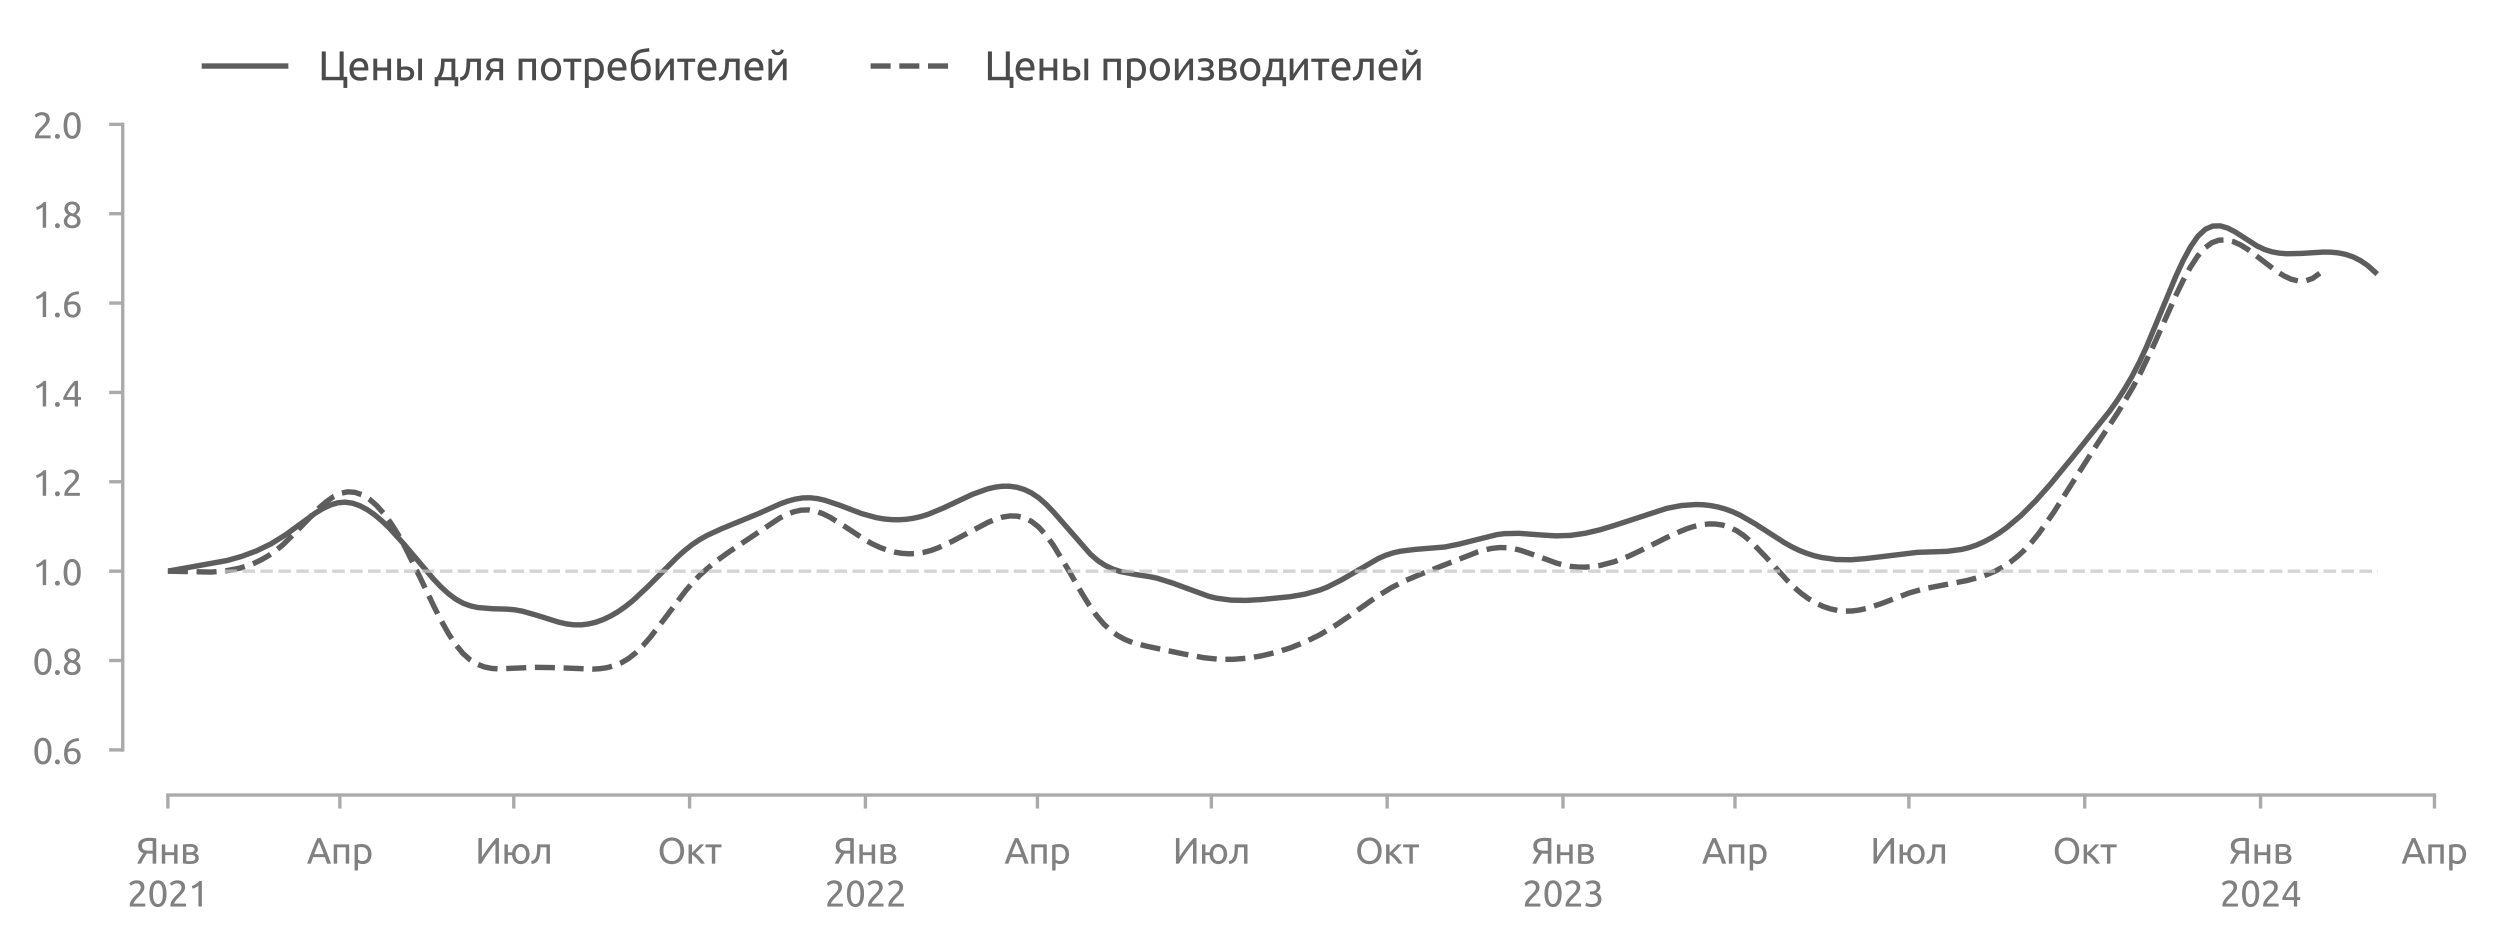 <?xml version="1.0" encoding="utf-8" standalone="no"?>
<!DOCTYPE svg PUBLIC "-//W3C//DTD SVG 1.1//EN"
  "http://www.w3.org/Graphics/SVG/1.1/DTD/svg11.dtd">
<svg xmlns:xlink="http://www.w3.org/1999/xlink" width="553.913pt" height="209.536pt" viewBox="0 0 553.913 209.536" xmlns="http://www.w3.org/2000/svg" version="1.1">
 <defs>
  <style type="text/css">*{stroke-linejoin: round; stroke-linecap: butt}</style>
 </defs>
 <g id="figure_1">
  <g id="patch_1">
   <path d="M 0 209.536 
L 553.913 209.536 
L 553.913 -0 
L 0 -0 
L 0 209.536 
z
" style="fill: none"/>
  </g>
  <g id="axes_1">
   <g id="patch_2">
    <path d="M 37.193 166.148 
L 539.393 166.148 
L 539.393 27.548 
L 37.193 27.548 
L 37.193 166.148 
z
" style="fill: none"/>
   </g>
   <g id="axes_2">
    <g id="patch_3">
     <path d="M 37.193 166.148 
L 539.393 166.148 
L 539.393 166.148 
L 37.193 166.148 
L 37.193 166.148 
z
" style="fill: none"/>
    </g>
    <g id="matplotlib.axis_1">
     <g id="xtick_1">
      <g id="line2d_1">
       <path d="M 37.193 166.148 
L 37.193 166.148 
" clip-path="url(#pb7de92b379)" style="fill: none; stroke-dasharray: 0.5,0.825; stroke-dashoffset: 0; stroke: #d9d9d9; stroke-width: 0.5"/>
      </g>
      <g id="text_1">
       <!-- 2021 -->
       <g style="fill: #808080" transform="translate(28.168 200.856) scale(0.08 -0.08)">
        <defs>
         <path id="Ubuntu-32" d="M 2989 3302 
Q 2989 3072 2896 2857 
Q 2803 2643 2649 2435 
Q 2496 2227 2304 2025 
Q 2112 1824 1920 1632 
Q 1811 1523 1667 1376 
Q 1523 1229 1395 1069 
Q 1267 909 1180 761 
Q 1094 614 1094 506 
L 3136 506 
L 3136 0 
L 448 0 
Q 442 38 442 76 
Q 442 115 442 147 
Q 442 448 541 707 
Q 640 966 800 1196 
Q 960 1427 1158 1632 
Q 1357 1837 1549 2029 
Q 1709 2182 1853 2332 
Q 1997 2483 2109 2633 
Q 2221 2784 2288 2944 
Q 2355 3104 2355 3283 
Q 2355 3475 2294 3609 
Q 2234 3744 2131 3833 
Q 2029 3923 1891 3964 
Q 1754 4006 1600 4006 
Q 1414 4006 1260 3955 
Q 1107 3904 985 3837 
Q 864 3770 781 3696 
Q 698 3622 653 3584 
L 358 4006 
Q 416 4070 531 4163 
Q 646 4256 806 4339 
Q 966 4422 1164 4480 
Q 1363 4538 1594 4538 
Q 2291 4538 2640 4214 
Q 2989 3891 2989 3302 
z
" transform="scale(0.016)"/>
         <path id="Ubuntu-30" d="M 320 2221 
Q 320 3334 713 3936 
Q 1107 4538 1805 4538 
Q 2502 4538 2896 3936 
Q 3290 3334 3290 2221 
Q 3290 1107 2896 505 
Q 2502 -96 1805 -96 
Q 1107 -96 713 505 
Q 320 1107 320 2221 
z
M 2662 2221 
Q 2662 2586 2620 2912 
Q 2579 3238 2480 3481 
Q 2381 3725 2214 3869 
Q 2048 4013 1805 4013 
Q 1562 4013 1395 3869 
Q 1229 3725 1129 3481 
Q 1030 3238 988 2912 
Q 947 2586 947 2221 
Q 947 1856 988 1529 
Q 1030 1203 1129 960 
Q 1229 717 1395 573 
Q 1562 429 1805 429 
Q 2048 429 2214 573 
Q 2381 717 2480 960 
Q 2579 1203 2620 1529 
Q 2662 1856 2662 2221 
z
" transform="scale(0.016)"/>
         <path id="Ubuntu-31" d="M 595 3520 
Q 960 3661 1305 3881 
Q 1651 4102 1939 4435 
L 2362 4435 
L 2362 0 
L 1766 0 
L 1766 3610 
Q 1690 3539 1578 3462 
Q 1466 3386 1334 3315 
Q 1203 3245 1059 3181 
Q 915 3117 781 3072 
L 595 3520 
z
" transform="scale(0.016)"/>
        </defs>
        <use xlink:href="#Ubuntu-32"/>
        <use xlink:href="#Ubuntu-30" x="56.4"/>
        <use xlink:href="#Ubuntu-32" x="112.8"/>
        <use xlink:href="#Ubuntu-31" x="169.2"/>
       </g>
      </g>
     </g>
     <g id="xtick_2">
      <g id="line2d_2">
       <path d="M 191.748 166.148 
L 191.748 166.148 
" clip-path="url(#pb7de92b379)" style="fill: none; stroke-dasharray: 0.5,0.825; stroke-dashoffset: 0; stroke: #d9d9d9; stroke-width: 0.5"/>
      </g>
      <g id="text_2">
       <!-- 2022 -->
       <g style="fill: #808080" transform="translate(182.723 200.856) scale(0.08 -0.08)">
        <use xlink:href="#Ubuntu-32"/>
        <use xlink:href="#Ubuntu-30" x="56.4"/>
        <use xlink:href="#Ubuntu-32" x="112.8"/>
        <use xlink:href="#Ubuntu-32" x="169.2"/>
       </g>
      </g>
     </g>
     <g id="xtick_3">
      <g id="line2d_3">
       <path d="M 346.304 166.148 
L 346.304 166.148 
" clip-path="url(#pb7de92b379)" style="fill: none; stroke-dasharray: 0.5,0.825; stroke-dashoffset: 0; stroke: #d9d9d9; stroke-width: 0.5"/>
      </g>
      <g id="text_3">
       <!-- 2023 -->
       <g style="fill: #808080" transform="translate(337.279 200.856) scale(0.08 -0.08)">
        <defs>
         <path id="Ubuntu-33" d="M 1446 435 
Q 2016 435 2262 659 
Q 2509 883 2509 1261 
Q 2509 1504 2406 1670 
Q 2304 1837 2137 1936 
Q 1971 2035 1750 2076 
Q 1530 2118 1299 2118 
L 1146 2118 
L 1146 2605 
L 1357 2605 
Q 1517 2605 1686 2637 
Q 1856 2669 1997 2752 
Q 2138 2835 2227 2979 
Q 2317 3123 2317 3341 
Q 2317 3520 2253 3648 
Q 2189 3776 2083 3859 
Q 1978 3942 1840 3977 
Q 1702 4013 1549 4013 
Q 1242 4013 1027 3923 
Q 813 3834 666 3738 
L 435 4192 
Q 512 4243 630 4304 
Q 749 4365 896 4416 
Q 1043 4467 1212 4502 
Q 1382 4538 1568 4538 
Q 1920 4538 2176 4451 
Q 2432 4365 2598 4208 
Q 2765 4051 2848 3836 
Q 2931 3622 2931 3373 
Q 2931 3027 2732 2780 
Q 2534 2534 2253 2406 
Q 2426 2355 2586 2259 
Q 2746 2163 2864 2016 
Q 2982 1869 3056 1677 
Q 3130 1485 3130 1248 
Q 3130 960 3030 713 
Q 2931 467 2723 288 
Q 2515 109 2201 6 
Q 1888 -96 1459 -96 
Q 1293 -96 1117 -70 
Q 941 -45 787 -6 
Q 634 32 518 70 
Q 403 109 352 134 
L 467 653 
Q 576 602 829 518 
Q 1082 435 1446 435 
z
" transform="scale(0.016)"/>
        </defs>
        <use xlink:href="#Ubuntu-32"/>
        <use xlink:href="#Ubuntu-30" x="56.4"/>
        <use xlink:href="#Ubuntu-32" x="112.8"/>
        <use xlink:href="#Ubuntu-33" x="169.2"/>
       </g>
      </g>
     </g>
     <g id="xtick_4">
      <g id="line2d_4">
       <path d="M 500.859 166.148 
L 500.859 166.148 
" clip-path="url(#pb7de92b379)" style="fill: none; stroke-dasharray: 0.5,0.825; stroke-dashoffset: 0; stroke: #d9d9d9; stroke-width: 0.5"/>
      </g>
      <g id="text_4">
       <!-- 2024 -->
       <g style="fill: #808080" transform="translate(491.834 200.856) scale(0.08 -0.08)">
        <defs>
         <path id="Ubuntu-34" d="M 256 1536 
Q 378 1818 589 2192 
Q 800 2566 1065 2963 
Q 1331 3360 1635 3744 
Q 1939 4128 2246 4435 
L 2816 4435 
L 2816 1619 
L 3341 1619 
L 3341 1133 
L 2816 1133 
L 2816 0 
L 2240 0 
L 2240 1133 
L 256 1133 
L 256 1536 
z
M 2240 3731 
Q 2048 3526 1853 3273 
Q 1658 3021 1472 2745 
Q 1286 2470 1123 2182 
Q 960 1894 832 1619 
L 2240 1619 
L 2240 3731 
z
" transform="scale(0.016)"/>
        </defs>
        <use xlink:href="#Ubuntu-32"/>
        <use xlink:href="#Ubuntu-30" x="56.4"/>
        <use xlink:href="#Ubuntu-32" x="112.8"/>
        <use xlink:href="#Ubuntu-34" x="169.2"/>
       </g>
      </g>
     </g>
    </g>
    <g id="matplotlib.axis_2"/>
   </g>
   <g id="matplotlib.axis_3">
    <g id="xtick_5">
     <g id="line2d_5">
      <defs>
       <path id="mb3dadd64ad" d="M 0 0 
L 0 3 
" style="stroke: #aaaaaa; stroke-width: 0.75"/>
      </defs>
      <g>
       <use xlink:href="#mb3dadd64ad" x="37.193" y="176.148" style="fill: #aaaaaa; stroke: #aaaaaa; stroke-width: 0.75"/>
      </g>
     </g>
     <g id="text_5">
      <!-- Янв -->
      <g style="fill: #808080" transform="translate(30.117 191.356) scale(0.08 -0.08)">
       <defs>
        <path id="Ubuntu-42f" d="M 2272 3936 
Q 2029 3936 1808 3897 
Q 1587 3859 1414 3763 
Q 1242 3667 1139 3500 
Q 1037 3334 1037 3085 
Q 1037 2611 1341 2428 
Q 1645 2246 2253 2246 
L 2893 2246 
L 2893 3917 
Q 2822 3917 2726 3923 
Q 2643 3930 2531 3933 
Q 2419 3936 2272 3936 
z
M 2323 4480 
Q 2458 4480 2611 4473 
Q 2765 4467 2921 4454 
Q 3078 4442 3232 4422 
Q 3386 4403 3514 4371 
L 3514 0 
L 2893 0 
L 2893 1734 
L 2362 1734 
Q 2272 1734 2173 1737 
Q 2074 1741 1907 1760 
Q 1792 1606 1657 1401 
Q 1523 1197 1388 966 
Q 1254 736 1123 486 
Q 992 237 883 0 
L 230 0 
Q 333 250 473 518 
Q 614 787 764 1030 
Q 915 1274 1052 1482 
Q 1190 1690 1293 1824 
Q 1146 1869 986 1952 
Q 826 2035 691 2182 
Q 557 2330 470 2550 
Q 384 2771 384 3078 
Q 384 3424 518 3686 
Q 653 3949 905 4125 
Q 1158 4301 1516 4390 
Q 1875 4480 2323 4480 
z
" transform="scale(0.016)"/>
        <path id="Ubuntu-43d" d="M 3238 0 
L 2643 0 
L 2643 1472 
L 1107 1472 
L 1107 0 
L 512 0 
L 512 3328 
L 1107 3328 
L 1107 1971 
L 2643 1971 
L 2643 3328 
L 3238 3328 
L 3238 0 
z
" transform="scale(0.016)"/>
        <path id="Ubuntu-432" d="M 1094 448 
Q 1133 442 1203 435 
Q 1274 429 1363 425 
Q 1453 422 1552 419 
Q 1651 416 1741 416 
Q 1926 416 2096 441 
Q 2266 467 2390 531 
Q 2515 595 2588 700 
Q 2662 806 2662 973 
Q 2662 1133 2595 1238 
Q 2528 1344 2413 1408 
Q 2298 1472 2141 1497 
Q 1984 1523 1805 1523 
L 1094 1523 
L 1094 448 
z
M 1728 1965 
Q 1901 1965 2045 1987 
Q 2189 2010 2294 2067 
Q 2400 2125 2461 2221 
Q 2522 2317 2522 2464 
Q 2522 2618 2445 2707 
Q 2368 2797 2243 2845 
Q 2118 2893 1961 2909 
Q 1805 2925 1645 2925 
Q 1498 2925 1347 2918 
Q 1197 2912 1094 2906 
L 1094 1965 
L 1728 1965 
z
M 1715 -58 
Q 1338 -58 1018 -22 
Q 698 13 512 58 
L 512 3296 
Q 698 3341 1018 3376 
Q 1338 3411 1715 3411 
Q 1978 3411 2227 3366 
Q 2477 3322 2669 3216 
Q 2861 3110 2979 2928 
Q 3098 2746 3098 2477 
Q 3098 2234 2976 2061 
Q 2854 1888 2650 1792 
Q 2925 1696 3088 1507 
Q 3251 1318 3251 979 
Q 3251 678 3132 480 
Q 3014 282 2806 160 
Q 2598 38 2316 -10 
Q 2035 -58 1715 -58 
z
" transform="scale(0.016)"/>
       </defs>
       <use xlink:href="#Ubuntu-42f"/>
       <use xlink:href="#Ubuntu-43d" x="63.5"/>
       <use xlink:href="#Ubuntu-432" x="122.1"/>
      </g>
     </g>
    </g>
    <g id="xtick_6">
     <g id="line2d_6">
      <g>
       <use xlink:href="#mb3dadd64ad" x="75.302" y="176.148" style="fill: #aaaaaa; stroke: #aaaaaa; stroke-width: 0.75"/>
      </g>
     </g>
     <g id="text_6">
      <!-- Апр -->
      <g style="fill: #808080" transform="translate(67.982 191.356) scale(0.08 -0.08)">
       <defs>
        <path id="Ubuntu-410" d="M 3514 0 
Q 3405 288 3309 566 
Q 3213 845 3110 1133 
L 1101 1133 
L 698 0 
L 51 0 
Q 307 704 531 1302 
Q 755 1901 969 2438 
Q 1184 2976 1395 3465 
Q 1606 3955 1837 4435 
L 2406 4435 
Q 2637 3955 2848 3465 
Q 3059 2976 3273 2438 
Q 3488 1901 3712 1302 
Q 3936 704 4192 0 
L 3514 0 
z
M 2931 1645 
Q 2726 2202 2524 2723 
Q 2323 3245 2106 3725 
Q 1882 3245 1680 2723 
Q 1478 2202 1280 1645 
L 2931 1645 
z
" transform="scale(0.016)"/>
        <path id="Ubuntu-43f" d="M 3187 0 
L 2592 0 
L 2592 2829 
L 1107 2829 
L 1107 0 
L 512 0 
L 512 3328 
L 3187 3328 
L 3187 0 
z
" transform="scale(0.016)"/>
        <path id="Ubuntu-440" d="M 2822 1658 
Q 2822 2240 2534 2553 
Q 2246 2867 1766 2867 
Q 1498 2867 1347 2848 
Q 1197 2829 1107 2803 
L 1107 704 
Q 1216 614 1421 531 
Q 1626 448 1869 448 
Q 2125 448 2307 541 
Q 2490 634 2605 797 
Q 2720 960 2771 1181 
Q 2822 1402 2822 1658 
z
M 3443 1658 
Q 3443 1280 3344 960 
Q 3245 640 3053 409 
Q 2861 179 2582 51 
Q 2304 -77 1946 -77 
Q 1658 -77 1437 0 
Q 1216 77 1107 147 
L 1107 -1184 
L 512 -1184 
L 512 3226 
Q 723 3277 1040 3337 
Q 1357 3398 1773 3398 
Q 2157 3398 2464 3276 
Q 2771 3155 2988 2931 
Q 3206 2707 3324 2384 
Q 3443 2061 3443 1658 
z
" transform="scale(0.016)"/>
       </defs>
       <use xlink:href="#Ubuntu-410"/>
       <use xlink:href="#Ubuntu-43f" x="66.3"/>
       <use xlink:href="#Ubuntu-440" x="124.1"/>
      </g>
     </g>
    </g>
    <g id="xtick_7">
     <g id="line2d_7">
      <g>
       <use xlink:href="#mb3dadd64ad" x="113.835" y="176.148" style="fill: #aaaaaa; stroke: #aaaaaa; stroke-width: 0.75"/>
      </g>
     </g>
     <g id="text_7">
      <!-- Июл -->
      <g style="fill: #808080" transform="translate(105.288 191.356) scale(0.08 -0.08)">
       <defs>
        <path id="Ubuntu-418" d="M 550 0 
L 550 4435 
L 1158 4435 
L 1158 1152 
Q 1363 1491 1660 1926 
Q 1958 2362 2294 2813 
Q 2630 3264 2972 3689 
Q 3315 4115 3616 4435 
L 4109 4435 
L 4109 0 
L 3501 0 
L 3501 3462 
Q 3322 3258 3110 2989 
Q 2899 2720 2675 2416 
Q 2451 2112 2224 1785 
Q 1997 1459 1785 1142 
Q 1574 826 1392 531 
Q 1210 237 1069 0 
L 550 0 
z
" transform="scale(0.016)"/>
        <path id="Ubuntu-44e" d="M 1107 1952 
L 1837 1952 
Q 1875 2285 2006 2553 
Q 2138 2822 2336 3014 
Q 2534 3206 2790 3308 
Q 3046 3411 3341 3411 
Q 3667 3411 3945 3286 
Q 4224 3162 4429 2931 
Q 4634 2701 4749 2377 
Q 4864 2054 4864 1664 
Q 4864 1267 4749 947 
Q 4634 627 4429 396 
Q 4224 166 3945 41 
Q 3667 -83 3341 -83 
Q 3034 -83 2768 29 
Q 2502 141 2304 342 
Q 2106 544 1981 832 
Q 1856 1120 1830 1472 
L 1107 1472 
L 1107 0 
L 512 0 
L 512 3328 
L 1107 3328 
L 1107 1952 
z
M 4250 1664 
Q 4250 2227 4003 2556 
Q 3757 2886 3341 2886 
Q 2925 2886 2678 2556 
Q 2432 2227 2432 1664 
Q 2432 1101 2678 771 
Q 2925 442 3341 442 
Q 3757 442 4003 771 
Q 4250 1101 4250 1664 
z
" transform="scale(0.016)"/>
        <path id="Ubuntu-43b" d="M 1670 2829 
Q 1670 2618 1660 2378 
Q 1651 2138 1625 1898 
Q 1600 1658 1555 1424 
Q 1510 1190 1440 986 
Q 1370 781 1264 601 
Q 1158 422 1004 284 
Q 851 147 646 54 
Q 442 -38 166 -64 
L 83 435 
Q 397 499 579 672 
Q 762 845 870 1094 
Q 966 1312 1011 1587 
Q 1056 1862 1075 2160 
Q 1094 2458 1097 2758 
Q 1101 3059 1101 3328 
L 3315 3328 
L 3315 0 
L 2720 0 
L 2720 2829 
L 1670 2829 
z
" transform="scale(0.016)"/>
       </defs>
       <use xlink:href="#Ubuntu-418"/>
       <use xlink:href="#Ubuntu-44e" x="72.8"/>
       <use xlink:href="#Ubuntu-43b" x="153.9"/>
      </g>
     </g>
    </g>
    <g id="xtick_8">
     <g id="line2d_8">
      <g>
       <use xlink:href="#mb3dadd64ad" x="152.792" y="176.148" style="fill: #aaaaaa; stroke: #aaaaaa; stroke-width: 0.75"/>
      </g>
     </g>
     <g id="text_8">
      <!-- Окт -->
      <g style="fill: #808080" transform="translate(145.68 191.356) scale(0.08 -0.08)">
       <defs>
        <path id="Ubuntu-41e" d="M 371 2221 
Q 371 2790 540 3225 
Q 710 3661 1001 3952 
Q 1293 4243 1680 4390 
Q 2067 4538 2502 4538 
Q 2931 4538 3312 4390 
Q 3693 4243 3981 3952 
Q 4269 3661 4438 3225 
Q 4608 2790 4608 2221 
Q 4608 1651 4438 1216 
Q 4269 781 3981 489 
Q 3693 198 3312 51 
Q 2931 -96 2502 -96 
Q 2067 -96 1680 51 
Q 1293 198 1001 489 
Q 710 781 540 1216 
Q 371 1651 371 2221 
z
M 1024 2221 
Q 1024 1818 1126 1488 
Q 1229 1158 1417 928 
Q 1606 698 1878 573 
Q 2150 448 2490 448 
Q 2829 448 3097 573 
Q 3366 698 3555 928 
Q 3744 1158 3846 1488 
Q 3949 1818 3949 2221 
Q 3949 2624 3846 2953 
Q 3744 3283 3555 3513 
Q 3366 3744 3097 3869 
Q 2829 3994 2490 3994 
Q 2150 3994 1878 3869 
Q 1606 3744 1417 3513 
Q 1229 3283 1126 2953 
Q 1024 2624 1024 2221 
z
" transform="scale(0.016)"/>
        <path id="Ubuntu-43a" d="M 1728 1811 
Q 1926 1670 2156 1456 
Q 2387 1242 2608 992 
Q 2829 742 3021 483 
Q 3213 224 3347 0 
L 2643 0 
Q 2502 218 2313 445 
Q 2125 672 1920 883 
Q 1715 1094 1504 1273 
Q 1293 1453 1107 1574 
L 1107 0 
L 512 0 
L 512 3328 
L 1107 3328 
L 1107 1901 
Q 1261 2048 1459 2243 
Q 1658 2438 1859 2640 
Q 2061 2842 2233 3024 
Q 2406 3206 2515 3328 
L 3206 3328 
Q 3066 3174 2877 2979 
Q 2688 2784 2486 2579 
Q 2285 2374 2086 2172 
Q 1888 1971 1728 1811 
z
" transform="scale(0.016)"/>
        <path id="Ubuntu-442" d="M 2861 3328 
L 2861 2829 
L 1779 2829 
L 1779 0 
L 1184 0 
L 1184 2829 
L 102 2829 
L 102 3328 
L 2861 3328 
z
" transform="scale(0.016)"/>
       </defs>
       <use xlink:href="#Ubuntu-41e"/>
       <use xlink:href="#Ubuntu-43a" x="77.8"/>
       <use xlink:href="#Ubuntu-442" x="131.5"/>
      </g>
     </g>
    </g>
    <g id="xtick_9">
     <g id="line2d_9">
      <g>
       <use xlink:href="#mb3dadd64ad" x="191.748" y="176.148" style="fill: #aaaaaa; stroke: #aaaaaa; stroke-width: 0.75"/>
      </g>
     </g>
     <g id="text_9">
      <!-- Янв -->
      <g style="fill: #808080" transform="translate(184.673 191.356) scale(0.08 -0.08)">
       <use xlink:href="#Ubuntu-42f"/>
       <use xlink:href="#Ubuntu-43d" x="63.5"/>
       <use xlink:href="#Ubuntu-432" x="122.1"/>
      </g>
     </g>
    </g>
    <g id="xtick_10">
     <g id="line2d_10">
      <g>
       <use xlink:href="#mb3dadd64ad" x="229.858" y="176.148" style="fill: #aaaaaa; stroke: #aaaaaa; stroke-width: 0.75"/>
      </g>
     </g>
     <g id="text_10">
      <!-- Апр -->
      <g style="fill: #808080" transform="translate(222.538 191.356) scale(0.08 -0.08)">
       <use xlink:href="#Ubuntu-410"/>
       <use xlink:href="#Ubuntu-43f" x="66.3"/>
       <use xlink:href="#Ubuntu-440" x="124.1"/>
      </g>
     </g>
    </g>
    <g id="xtick_11">
     <g id="line2d_11">
      <g>
       <use xlink:href="#mb3dadd64ad" x="268.391" y="176.148" style="fill: #aaaaaa; stroke: #aaaaaa; stroke-width: 0.75"/>
      </g>
     </g>
     <g id="text_11">
      <!-- Июл -->
      <g style="fill: #808080" transform="translate(259.843 191.356) scale(0.08 -0.08)">
       <use xlink:href="#Ubuntu-418"/>
       <use xlink:href="#Ubuntu-44e" x="72.8"/>
       <use xlink:href="#Ubuntu-43b" x="153.9"/>
      </g>
     </g>
    </g>
    <g id="xtick_12">
     <g id="line2d_12">
      <g>
       <use xlink:href="#mb3dadd64ad" x="307.347" y="176.148" style="fill: #aaaaaa; stroke: #aaaaaa; stroke-width: 0.75"/>
      </g>
     </g>
     <g id="text_12">
      <!-- Окт -->
      <g style="fill: #808080" transform="translate(300.235 191.356) scale(0.08 -0.08)">
       <use xlink:href="#Ubuntu-41e"/>
       <use xlink:href="#Ubuntu-43a" x="77.8"/>
       <use xlink:href="#Ubuntu-442" x="131.5"/>
      </g>
     </g>
    </g>
    <g id="xtick_13">
     <g id="line2d_13">
      <g>
       <use xlink:href="#mb3dadd64ad" x="346.304" y="176.148" style="fill: #aaaaaa; stroke: #aaaaaa; stroke-width: 0.75"/>
      </g>
     </g>
     <g id="text_13">
      <!-- Янв -->
      <g style="fill: #808080" transform="translate(339.228 191.356) scale(0.08 -0.08)">
       <use xlink:href="#Ubuntu-42f"/>
       <use xlink:href="#Ubuntu-43d" x="63.5"/>
       <use xlink:href="#Ubuntu-432" x="122.1"/>
      </g>
     </g>
    </g>
    <g id="xtick_14">
     <g id="line2d_14">
      <g>
       <use xlink:href="#mb3dadd64ad" x="384.413" y="176.148" style="fill: #aaaaaa; stroke: #aaaaaa; stroke-width: 0.75"/>
      </g>
     </g>
     <g id="text_14">
      <!-- Апр -->
      <g style="fill: #808080" transform="translate(377.093 191.356) scale(0.08 -0.08)">
       <use xlink:href="#Ubuntu-410"/>
       <use xlink:href="#Ubuntu-43f" x="66.3"/>
       <use xlink:href="#Ubuntu-440" x="124.1"/>
      </g>
     </g>
    </g>
    <g id="xtick_15">
     <g id="line2d_15">
      <g>
       <use xlink:href="#mb3dadd64ad" x="422.946" y="176.148" style="fill: #aaaaaa; stroke: #aaaaaa; stroke-width: 0.75"/>
      </g>
     </g>
     <g id="text_15">
      <!-- Июл -->
      <g style="fill: #808080" transform="translate(414.399 191.356) scale(0.08 -0.08)">
       <use xlink:href="#Ubuntu-418"/>
       <use xlink:href="#Ubuntu-44e" x="72.8"/>
       <use xlink:href="#Ubuntu-43b" x="153.9"/>
      </g>
     </g>
    </g>
    <g id="xtick_16">
     <g id="line2d_16">
      <g>
       <use xlink:href="#mb3dadd64ad" x="461.903" y="176.148" style="fill: #aaaaaa; stroke: #aaaaaa; stroke-width: 0.75"/>
      </g>
     </g>
     <g id="text_16">
      <!-- Окт -->
      <g style="fill: #808080" transform="translate(454.791 191.356) scale(0.08 -0.08)">
       <use xlink:href="#Ubuntu-41e"/>
       <use xlink:href="#Ubuntu-43a" x="77.8"/>
       <use xlink:href="#Ubuntu-442" x="131.5"/>
      </g>
     </g>
    </g>
    <g id="xtick_17">
     <g id="line2d_17">
      <g>
       <use xlink:href="#mb3dadd64ad" x="500.859" y="176.148" style="fill: #aaaaaa; stroke: #aaaaaa; stroke-width: 0.75"/>
      </g>
     </g>
     <g id="text_17">
      <!-- Янв -->
      <g style="fill: #808080" transform="translate(493.784 191.356) scale(0.08 -0.08)">
       <use xlink:href="#Ubuntu-42f"/>
       <use xlink:href="#Ubuntu-43d" x="63.5"/>
       <use xlink:href="#Ubuntu-432" x="122.1"/>
      </g>
     </g>
    </g>
    <g id="xtick_18">
     <g id="line2d_18">
      <g>
       <use xlink:href="#mb3dadd64ad" x="539.393" y="176.148" style="fill: #aaaaaa; stroke: #aaaaaa; stroke-width: 0.75"/>
      </g>
     </g>
     <g id="text_18">
      <!-- Апр -->
      <g style="fill: #808080" transform="translate(532.072 191.356) scale(0.08 -0.08)">
       <use xlink:href="#Ubuntu-410"/>
       <use xlink:href="#Ubuntu-43f" x="66.3"/>
       <use xlink:href="#Ubuntu-440" x="124.1"/>
      </g>
     </g>
    </g>
   </g>
   <g id="matplotlib.axis_4">
    <g id="ytick_1">
     <g id="line2d_19">
      <defs>
       <path id="mff3b8ef4af" d="M 0 0 
L -3 0 
" style="stroke: #aaaaaa; stroke-width: 0.75"/>
      </defs>
      <g>
       <use xlink:href="#mff3b8ef4af" x="27.192" y="166.148" style="fill: #aaaaaa; stroke: #aaaaaa; stroke-width: 0.75"/>
      </g>
     </g>
     <g id="text_19">
      <!-- 0.6 -->
      <g style="fill: #808080" transform="translate(7.2 169.252) scale(0.08 -0.08)">
       <defs>
        <path id="Ubuntu-2e" d="M 1216 346 
Q 1216 173 1101 45 
Q 986 -83 787 -83 
Q 589 -83 473 45 
Q 358 173 358 346 
Q 358 518 473 646 
Q 589 774 787 774 
Q 986 774 1101 646 
Q 1216 518 1216 346 
z
" transform="scale(0.016)"/>
        <path id="Ubuntu-36" d="M 403 1779 
Q 403 2426 582 2922 
Q 762 3418 1091 3757 
Q 1421 4096 1891 4272 
Q 2362 4448 2950 4454 
L 2995 3955 
Q 2618 3949 2307 3872 
Q 1997 3795 1753 3628 
Q 1510 3462 1344 3196 
Q 1178 2931 1094 2541 
Q 1261 2618 1469 2669 
Q 1677 2720 1901 2720 
Q 2278 2720 2540 2605 
Q 2803 2490 2969 2301 
Q 3136 2112 3209 1865 
Q 3283 1619 3283 1350 
Q 3283 1107 3200 851 
Q 3117 595 2947 384 
Q 2778 173 2515 38 
Q 2253 -96 1894 -96 
Q 1165 -96 784 403 
Q 403 902 403 1779 
z
M 1837 2234 
Q 1613 2234 1421 2192 
Q 1229 2150 1037 2067 
Q 1030 1997 1027 1923 
Q 1024 1850 1024 1779 
Q 1024 1498 1062 1248 
Q 1101 998 1200 809 
Q 1299 621 1465 509 
Q 1632 397 1888 397 
Q 2099 397 2246 486 
Q 2394 576 2490 717 
Q 2586 858 2627 1021 
Q 2669 1184 2669 1338 
Q 2669 1773 2461 2003 
Q 2253 2234 1837 2234 
z
" transform="scale(0.016)"/>
       </defs>
       <use xlink:href="#Ubuntu-30"/>
       <use xlink:href="#Ubuntu-2e" x="56.4"/>
       <use xlink:href="#Ubuntu-36" x="81"/>
      </g>
     </g>
    </g>
    <g id="ytick_2">
     <g id="line2d_20">
      <g>
       <use xlink:href="#mff3b8ef4af" x="27.192" y="146.348" style="fill: #aaaaaa; stroke: #aaaaaa; stroke-width: 0.75"/>
      </g>
     </g>
     <g id="text_20">
      <!-- 0.8 -->
      <g style="fill: #808080" transform="translate(7.2 149.452) scale(0.08 -0.08)">
       <defs>
        <path id="Ubuntu-38" d="M 3258 1152 
Q 3258 883 3165 656 
Q 3072 429 2889 259 
Q 2707 90 2432 -3 
Q 2157 -96 1798 -96 
Q 1382 -96 1104 22 
Q 826 141 659 320 
Q 493 499 422 713 
Q 352 928 352 1120 
Q 352 1306 413 1475 
Q 474 1645 573 1792 
Q 672 1939 803 2057 
Q 934 2176 1082 2266 
Q 454 2624 454 3322 
Q 454 3565 550 3785 
Q 646 4006 822 4172 
Q 998 4339 1248 4438 
Q 1498 4538 1805 4538 
Q 2163 4538 2419 4429 
Q 2675 4320 2838 4150 
Q 3002 3981 3075 3776 
Q 3149 3571 3149 3379 
Q 3149 3194 3094 3030 
Q 3040 2867 2947 2726 
Q 2854 2586 2736 2477 
Q 2618 2368 2490 2285 
Q 3245 1926 3258 1152 
z
M 954 1114 
Q 954 998 995 873 
Q 1037 749 1139 643 
Q 1242 538 1402 467 
Q 1562 397 1805 397 
Q 2022 397 2185 461 
Q 2349 525 2451 624 
Q 2554 723 2605 851 
Q 2656 979 2656 1114 
Q 2656 1318 2579 1472 
Q 2502 1626 2358 1741 
Q 2214 1856 2012 1936 
Q 1811 2016 1555 2074 
Q 1267 1914 1110 1677 
Q 954 1440 954 1114 
z
M 2554 3386 
Q 2554 3482 2512 3597 
Q 2470 3712 2380 3811 
Q 2291 3910 2150 3977 
Q 2010 4045 1805 4045 
Q 1600 4045 1456 3981 
Q 1312 3917 1222 3817 
Q 1133 3718 1091 3600 
Q 1050 3482 1050 3366 
Q 1050 3226 1101 3085 
Q 1152 2944 1261 2822 
Q 1370 2701 1546 2605 
Q 1722 2509 1965 2451 
Q 2234 2611 2394 2825 
Q 2554 3040 2554 3386 
z
" transform="scale(0.016)"/>
       </defs>
       <use xlink:href="#Ubuntu-30"/>
       <use xlink:href="#Ubuntu-2e" x="56.4"/>
       <use xlink:href="#Ubuntu-38" x="81"/>
      </g>
     </g>
    </g>
    <g id="ytick_3">
     <g id="line2d_21">
      <g>
       <use xlink:href="#mff3b8ef4af" x="27.192" y="126.548" style="fill: #aaaaaa; stroke: #aaaaaa; stroke-width: 0.75"/>
      </g>
     </g>
     <g id="text_21">
      <!-- 1.0 -->
      <g style="fill: #808080" transform="translate(7.2 129.652) scale(0.08 -0.08)">
       <use xlink:href="#Ubuntu-31"/>
       <use xlink:href="#Ubuntu-2e" x="56.4"/>
       <use xlink:href="#Ubuntu-30" x="81"/>
      </g>
     </g>
    </g>
    <g id="ytick_4">
     <g id="line2d_22">
      <g>
       <use xlink:href="#mff3b8ef4af" x="27.192" y="106.748" style="fill: #aaaaaa; stroke: #aaaaaa; stroke-width: 0.75"/>
      </g>
     </g>
     <g id="text_22">
      <!-- 1.2 -->
      <g style="fill: #808080" transform="translate(7.2 109.852) scale(0.08 -0.08)">
       <use xlink:href="#Ubuntu-31"/>
       <use xlink:href="#Ubuntu-2e" x="56.4"/>
       <use xlink:href="#Ubuntu-32" x="81"/>
      </g>
     </g>
    </g>
    <g id="ytick_5">
     <g id="line2d_23">
      <g>
       <use xlink:href="#mff3b8ef4af" x="27.192" y="86.948" style="fill: #aaaaaa; stroke: #aaaaaa; stroke-width: 0.75"/>
      </g>
     </g>
     <g id="text_23">
      <!-- 1.4 -->
      <g style="fill: #808080" transform="translate(7.2 90.052) scale(0.08 -0.08)">
       <use xlink:href="#Ubuntu-31"/>
       <use xlink:href="#Ubuntu-2e" x="56.4"/>
       <use xlink:href="#Ubuntu-34" x="81"/>
      </g>
     </g>
    </g>
    <g id="ytick_6">
     <g id="line2d_24">
      <g>
       <use xlink:href="#mff3b8ef4af" x="27.192" y="67.148" style="fill: #aaaaaa; stroke: #aaaaaa; stroke-width: 0.75"/>
      </g>
     </g>
     <g id="text_24">
      <!-- 1.6 -->
      <g style="fill: #808080" transform="translate(7.2 70.252) scale(0.08 -0.08)">
       <use xlink:href="#Ubuntu-31"/>
       <use xlink:href="#Ubuntu-2e" x="56.4"/>
       <use xlink:href="#Ubuntu-36" x="81"/>
      </g>
     </g>
    </g>
    <g id="ytick_7">
     <g id="line2d_25">
      <g>
       <use xlink:href="#mff3b8ef4af" x="27.192" y="47.348" style="fill: #aaaaaa; stroke: #aaaaaa; stroke-width: 0.75"/>
      </g>
     </g>
     <g id="text_25">
      <!-- 1.8 -->
      <g style="fill: #808080" transform="translate(7.2 50.452) scale(0.08 -0.08)">
       <use xlink:href="#Ubuntu-31"/>
       <use xlink:href="#Ubuntu-2e" x="56.4"/>
       <use xlink:href="#Ubuntu-38" x="81"/>
      </g>
     </g>
    </g>
    <g id="ytick_8">
     <g id="line2d_26">
      <g>
       <use xlink:href="#mff3b8ef4af" x="27.192" y="27.548" style="fill: #aaaaaa; stroke: #aaaaaa; stroke-width: 0.75"/>
      </g>
     </g>
     <g id="text_26">
      <!-- 2.0 -->
      <g style="fill: #808080" transform="translate(7.2 30.652) scale(0.08 -0.08)">
       <use xlink:href="#Ubuntu-32"/>
       <use xlink:href="#Ubuntu-2e" x="56.4"/>
       <use xlink:href="#Ubuntu-30" x="81"/>
      </g>
     </g>
    </g>
   </g>
   <g id="line2d_27">
    <path d="M 37.193 126.548 
L 50.278 124.198 
L 53.549 123.277 
L 56.821 122.064 
L 60.092 120.477 
L 63.364 118.437 
L 69.906 113.655 
L 71.542 112.669 
L 73.178 111.898 
L 74.814 111.407 
L 76.449 111.262 
L 78.085 111.486 
L 79.721 112.048 
L 81.356 112.914 
L 82.992 114.049 
L 84.628 115.42 
L 86.263 116.991 
L 89.535 120.599 
L 96.078 128.335 
L 97.713 130.038 
L 99.349 131.531 
L 100.985 132.756 
L 102.62 133.658 
L 104.256 134.255 
L 105.892 134.613 
L 109.163 134.875 
L 112.435 134.968 
L 114.07 135.115 
L 115.706 135.409 
L 118.977 136.34 
L 123.884 137.879 
L 125.52 138.238 
L 127.156 138.44 
L 128.792 138.443 
L 130.427 138.242 
L 132.063 137.843 
L 133.699 137.25 
L 135.334 136.47 
L 136.97 135.507 
L 138.606 134.367 
L 140.241 133.055 
L 143.513 129.999 
L 150.056 123.438 
L 151.691 121.981 
L 153.327 120.691 
L 154.963 119.595 
L 156.598 118.664 
L 159.87 117.152 
L 168.048 113.797 
L 172.955 111.604 
L 174.591 111.022 
L 176.227 110.582 
L 177.862 110.325 
L 179.498 110.29 
L 181.134 110.477 
L 182.77 110.845 
L 186.041 111.94 
L 190.948 113.807 
L 194.219 114.702 
L 195.855 114.978 
L 197.491 115.132 
L 199.126 115.162 
L 200.762 115.062 
L 202.398 114.828 
L 204.034 114.455 
L 205.669 113.942 
L 208.941 112.59 
L 215.483 109.519 
L 218.755 108.339 
L 220.391 107.952 
L 222.026 107.74 
L 223.662 107.733 
L 225.298 107.96 
L 226.933 108.452 
L 228.569 109.238 
L 230.205 110.347 
L 231.84 111.791 
L 233.476 113.501 
L 241.655 122.854 
L 243.29 124.25 
L 244.926 125.31 
L 246.562 126.08 
L 248.197 126.621 
L 251.469 127.272 
L 254.74 127.767 
L 256.376 128.112 
L 259.647 129.135 
L 267.826 132.125 
L 269.461 132.525 
L 272.733 132.966 
L 276.004 133.032 
L 279.276 132.855 
L 285.818 132.209 
L 289.09 131.654 
L 292.361 130.752 
L 293.997 130.124 
L 297.268 128.468 
L 305.447 123.719 
L 307.082 123.013 
L 308.718 122.484 
L 310.354 122.118 
L 313.625 121.723 
L 320.168 121.19 
L 323.439 120.512 
L 331.618 118.462 
L 333.254 118.244 
L 336.525 118.165 
L 341.432 118.527 
L 344.704 118.73 
L 347.975 118.625 
L 351.246 118.149 
L 354.518 117.377 
L 357.789 116.39 
L 369.239 112.649 
L 372.51 112.012 
L 375.782 111.783 
L 377.417 111.842 
L 379.053 112.027 
L 380.689 112.345 
L 382.325 112.803 
L 383.96 113.409 
L 385.596 114.169 
L 388.867 116.061 
L 395.41 120.263 
L 397.046 121.176 
L 398.682 121.961 
L 400.317 122.608 
L 401.953 123.125 
L 403.589 123.519 
L 406.86 123.97 
L 410.131 124.026 
L 413.403 123.76 
L 424.853 122.381 
L 431.395 122.164 
L 434.667 121.727 
L 436.303 121.323 
L 437.938 120.763 
L 439.574 120.047 
L 441.21 119.178 
L 442.845 118.161 
L 444.481 116.998 
L 447.752 114.253 
L 451.024 110.979 
L 454.295 107.286 
L 459.202 101.321 
L 467.381 91.142 
L 469.016 88.845 
L 470.652 86.332 
L 472.288 83.543 
L 473.924 80.421 
L 475.559 76.912 
L 478.831 69.051 
L 482.102 61.177 
L 483.738 57.658 
L 485.373 54.642 
L 487.009 52.299 
L 488.645 50.785 
L 490.281 50.084 
L 491.916 50.047 
L 493.552 50.523 
L 495.188 51.358 
L 500.095 54.506 
L 501.73 55.274 
L 503.366 55.788 
L 505.002 56.089 
L 506.637 56.22 
L 509.909 56.147 
L 514.816 55.849 
L 516.452 55.872 
L 518.087 56.029 
L 519.723 56.363 
L 521.359 56.916 
L 522.994 57.733 
L 524.63 58.856 
L 526.266 60.33 
L 526.266 60.33 
" clip-path="url(#p80140c26b9)" style="fill: none; stroke: #5d5d5d; stroke-width: 1.2; stroke-linecap: square"/>
   </g>
   <g id="line2d_28">
    <path d="M 37.193 126.548 
L 46.76 126.751 
L 49.95 126.497 
L 53.139 125.882 
L 54.733 125.402 
L 56.328 124.787 
L 57.923 124.022 
L 59.517 123.092 
L 61.112 121.983 
L 62.707 120.679 
L 65.896 117.528 
L 70.68 112.562 
L 72.274 111.175 
L 73.869 110.06 
L 75.464 109.3 
L 77.058 108.971 
L 78.653 109.091 
L 80.247 109.645 
L 81.842 110.62 
L 83.437 112.003 
L 85.031 113.781 
L 86.626 115.94 
L 88.221 118.466 
L 89.815 121.342 
L 93.004 127.802 
L 96.194 134.458 
L 97.788 137.58 
L 99.383 140.414 
L 100.978 142.848 
L 102.572 144.776 
L 104.167 146.192 
L 105.761 147.169 
L 107.356 147.781 
L 108.951 148.101 
L 110.545 148.205 
L 113.735 148.058 
L 118.518 147.857 
L 123.302 147.93 
L 131.276 148.25 
L 132.87 148.164 
L 134.465 147.933 
L 136.059 147.511 
L 137.654 146.854 
L 139.249 145.919 
L 140.843 144.661 
L 142.438 143.082 
L 144.033 141.248 
L 147.222 137.104 
L 152.006 130.78 
L 153.6 128.931 
L 155.195 127.295 
L 158.384 124.543 
L 161.573 122.25 
L 172.736 114.792 
L 174.33 113.985 
L 175.925 113.381 
L 177.52 113.029 
L 179.114 112.98 
L 180.709 113.258 
L 182.304 113.817 
L 183.898 114.597 
L 187.087 116.583 
L 191.871 119.733 
L 193.466 120.6 
L 195.061 121.326 
L 196.655 121.906 
L 198.25 122.333 
L 199.844 122.602 
L 201.439 122.706 
L 203.034 122.64 
L 204.628 122.397 
L 206.223 121.976 
L 207.818 121.401 
L 211.007 119.916 
L 218.98 115.699 
L 220.575 115.043 
L 222.169 114.561 
L 223.764 114.313 
L 225.359 114.353 
L 226.953 114.741 
L 228.548 115.533 
L 230.142 116.785 
L 231.737 118.542 
L 233.332 120.735 
L 236.521 125.948 
L 239.71 131.463 
L 241.305 134.032 
L 242.899 136.316 
L 244.494 138.205 
L 246.089 139.693 
L 247.683 140.84 
L 249.278 141.703 
L 250.873 142.341 
L 254.062 143.176 
L 262.035 144.855 
L 266.819 145.74 
L 270.008 146.062 
L 273.197 146.087 
L 276.387 145.826 
L 279.576 145.301 
L 282.765 144.531 
L 285.954 143.523 
L 289.144 142.252 
L 292.333 140.693 
L 295.522 138.817 
L 298.711 136.656 
L 305.09 132.167 
L 308.279 130.21 
L 311.468 128.61 
L 314.658 127.265 
L 327.415 122.29 
L 329.009 121.829 
L 330.604 121.496 
L 332.199 121.323 
L 333.793 121.342 
L 335.388 121.564 
L 336.982 121.954 
L 340.172 123.048 
L 344.956 124.796 
L 346.55 125.224 
L 348.145 125.508 
L 349.739 125.649 
L 351.334 125.653 
L 352.929 125.528 
L 354.523 125.28 
L 357.713 124.448 
L 360.902 123.215 
L 364.091 121.697 
L 370.47 118.501 
L 373.659 117.176 
L 375.254 116.666 
L 376.848 116.296 
L 378.443 116.098 
L 380.037 116.1 
L 381.632 116.333 
L 383.227 116.827 
L 384.821 117.611 
L 386.416 118.707 
L 388.011 120.074 
L 391.2 123.351 
L 395.984 128.603 
L 397.578 130.172 
L 399.173 131.542 
L 400.768 132.694 
L 402.362 133.635 
L 403.957 134.37 
L 405.551 134.905 
L 407.146 135.246 
L 408.741 135.4 
L 410.335 135.372 
L 411.93 135.169 
L 413.525 134.814 
L 416.714 133.782 
L 423.092 131.355 
L 426.282 130.458 
L 431.065 129.532 
L 435.849 128.621 
L 439.039 127.748 
L 440.633 127.165 
L 442.228 126.451 
L 443.822 125.583 
L 445.417 124.535 
L 447.012 123.285 
L 448.606 121.807 
L 450.201 120.078 
L 451.796 118.102 
L 454.985 113.581 
L 459.769 106.027 
L 464.553 98.56 
L 469.337 91.247 
L 472.526 85.877 
L 474.12 82.903 
L 477.31 76.201 
L 482.094 65.451 
L 483.688 62.17 
L 485.283 59.244 
L 486.877 56.798 
L 488.472 54.953 
L 490.067 53.779 
L 491.661 53.211 
L 493.256 53.161 
L 494.851 53.544 
L 496.445 54.274 
L 498.04 55.265 
L 501.229 57.682 
L 504.418 60.108 
L 506.013 61.108 
L 507.608 61.853 
L 509.202 62.254 
L 510.797 62.227 
L 512.391 61.685 
L 513.986 60.542 
L 513.986 60.542 
" clip-path="url(#p80140c26b9)" style="fill: none; stroke-dasharray: 4.44,1.92; stroke-dashoffset: 0; stroke: #5d5d5d; stroke-width: 1.2"/>
   </g>
   <g id="patch_4">
    <path d="M 27.192 166.148 
L 27.192 27.548 
" style="fill: none; stroke: #aaaaaa; stroke-width: 0.75; stroke-linejoin: miter; stroke-linecap: square"/>
   </g>
   <g id="patch_5">
    <path d="M 37.193 176.148 
L 539.393 176.148 
" style="fill: none; stroke: #aaaaaa; stroke-width: 0.75; stroke-linejoin: miter; stroke-linecap: square"/>
   </g>
   <g id="legend_1">
    <g id="line2d_29">
     <path d="M 45.292 14.633 
L 54.292 14.633 
L 63.292 14.633 
" style="fill: none; stroke: #5d5d5d; stroke-width: 1.2; stroke-linecap: square"/>
    </g>
    <g id="text_27">
     <!-- Цены для потребителей -->
     <g style="fill: #4b4b4b" transform="translate(70.493 17.783) scale(0.09 -0.09)">
      <defs>
       <path id="Ubuntu-426" d="M 3923 531 
L 4480 531 
L 4480 -1184 
L 3891 -1184 
L 3891 0 
L 550 0 
L 550 4435 
L 1171 4435 
L 1171 531 
L 3302 531 
L 3302 4435 
L 3923 4435 
L 3923 531 
z
" transform="scale(0.016)"/>
       <path id="Ubuntu-435" d="M 326 1658 
Q 326 2099 454 2428 
Q 582 2758 793 2976 
Q 1005 3194 1280 3302 
Q 1555 3411 1843 3411 
Q 2515 3411 2873 2992 
Q 3232 2573 3232 1715 
Q 3232 1677 3232 1616 
Q 3232 1555 3226 1504 
L 947 1504 
Q 986 986 1248 717 
Q 1510 448 2067 448 
Q 2381 448 2595 502 
Q 2810 557 2918 608 
L 3002 109 
Q 2893 51 2621 -13 
Q 2349 -77 2003 -77 
Q 1568 -77 1251 54 
Q 934 186 729 416 
Q 525 646 425 963 
Q 326 1280 326 1658 
z
M 2611 1984 
Q 2618 2387 2410 2646 
Q 2202 2906 1837 2906 
Q 1632 2906 1475 2826 
Q 1318 2746 1209 2618 
Q 1101 2490 1040 2323 
Q 979 2157 960 1984 
L 2611 1984 
z
" transform="scale(0.016)"/>
       <path id="Ubuntu-44b" d="M 1734 1645 
Q 1562 1645 1398 1635 
Q 1235 1626 1107 1594 
L 1107 448 
Q 1146 442 1219 435 
Q 1293 429 1379 425 
Q 1466 422 1555 419 
Q 1645 416 1715 416 
Q 2106 416 2317 563 
Q 2528 710 2528 1037 
Q 2528 1197 2461 1312 
Q 2394 1427 2282 1500 
Q 2170 1574 2029 1609 
Q 1888 1645 1734 1645 
z
M 512 3328 
L 1107 3328 
L 1107 2054 
Q 1216 2080 1424 2105 
Q 1632 2131 1824 2131 
Q 2086 2131 2323 2070 
Q 2560 2010 2739 1878 
Q 2918 1747 3024 1539 
Q 3130 1331 3130 1043 
Q 3130 742 3027 531 
Q 2925 320 2739 185 
Q 2554 51 2291 -9 
Q 2029 -70 1715 -70 
Q 1414 -70 1107 -35 
Q 800 0 512 70 
L 512 3328 
z
M 4339 0 
L 3744 0 
L 3744 3328 
L 4339 3328 
L 4339 0 
z
" transform="scale(0.016)"/>
       <path id="Ubuntu-20" transform="scale(0.016)"/>
       <path id="Ubuntu-434" d="M 102 486 
L 461 486 
Q 672 794 797 1120 
Q 922 1446 986 1795 
Q 1050 2144 1069 2525 
Q 1088 2906 1094 3328 
L 3277 3328 
L 3277 486 
L 3725 486 
L 3725 -928 
L 3162 -928 
L 3162 0 
L 666 0 
L 666 -928 
L 102 -928 
L 102 486 
z
M 2682 486 
L 2682 2829 
L 1638 2829 
Q 1632 2528 1606 2224 
Q 1581 1920 1523 1622 
Q 1466 1325 1360 1040 
Q 1254 755 1094 486 
L 2682 486 
z
" transform="scale(0.016)"/>
       <path id="Ubuntu-44f" d="M 1888 1293 
Q 1792 1293 1702 1296 
Q 1613 1299 1530 1306 
Q 1325 998 1136 649 
Q 947 301 800 0 
L 198 0 
Q 275 186 377 381 
Q 480 576 585 761 
Q 691 947 800 1113 
Q 909 1280 1005 1414 
Q 826 1478 710 1571 
Q 595 1664 524 1779 
Q 454 1894 425 2025 
Q 397 2157 397 2291 
Q 397 2573 502 2784 
Q 608 2995 793 3132 
Q 979 3270 1232 3340 
Q 1485 3411 1786 3411 
Q 2208 3411 2502 3372 
Q 2797 3334 2995 3283 
L 2995 0 
L 2406 0 
L 2406 1293 
L 1888 1293 
z
M 2406 2886 
Q 2336 2899 2173 2912 
Q 2010 2925 1798 2925 
Q 1434 2925 1210 2774 
Q 986 2624 986 2298 
Q 986 1978 1216 1856 
Q 1446 1734 1811 1734 
L 2406 1734 
L 2406 2886 
z
" transform="scale(0.016)"/>
       <path id="Ubuntu-43e" d="M 3450 1664 
Q 3450 1267 3334 947 
Q 3219 627 3011 396 
Q 2803 166 2515 41 
Q 2227 -83 1888 -83 
Q 1549 -83 1261 41 
Q 973 166 765 396 
Q 557 627 441 947 
Q 326 1267 326 1664 
Q 326 2054 441 2377 
Q 557 2701 765 2931 
Q 973 3162 1261 3286 
Q 1549 3411 1888 3411 
Q 2227 3411 2515 3286 
Q 2803 3162 3011 2931 
Q 3219 2701 3334 2377 
Q 3450 2054 3450 1664 
z
M 2829 1664 
Q 2829 2227 2576 2556 
Q 2323 2886 1888 2886 
Q 1453 2886 1200 2556 
Q 947 2227 947 1664 
Q 947 1101 1200 771 
Q 1453 442 1888 442 
Q 2323 442 2576 771 
Q 2829 1101 2829 1664 
z
" transform="scale(0.016)"/>
       <path id="Ubuntu-431" d="M 1050 2944 
Q 1248 3104 1513 3190 
Q 1779 3277 2022 3277 
Q 2739 3277 3107 2838 
Q 3475 2400 3475 1619 
Q 3475 1286 3385 979 
Q 3296 672 3107 435 
Q 2918 198 2630 57 
Q 2342 -83 1946 -83 
Q 1491 -83 1190 83 
Q 890 250 714 538 
Q 538 826 467 1210 
Q 397 1594 397 2022 
Q 397 2579 477 3059 
Q 557 3539 768 3904 
Q 979 4269 1353 4509 
Q 1728 4749 2317 4832 
Q 2490 4858 2621 4874 
Q 2752 4890 2851 4902 
Q 2950 4915 3033 4931 
Q 3117 4947 3206 4966 
L 3270 4429 
Q 3226 4416 3178 4409 
Q 3130 4403 3043 4390 
Q 2957 4378 2813 4358 
Q 2669 4339 2438 4314 
Q 1805 4243 1465 3929 
Q 1126 3616 1050 2944 
z
M 1011 1926 
Q 1011 1626 1052 1357 
Q 1094 1088 1200 883 
Q 1306 678 1485 560 
Q 1664 442 1946 442 
Q 2189 442 2361 534 
Q 2534 627 2643 787 
Q 2752 947 2803 1161 
Q 2854 1376 2854 1619 
Q 2854 1837 2812 2041 
Q 2771 2246 2662 2406 
Q 2554 2566 2371 2662 
Q 2189 2758 1914 2758 
Q 1645 2758 1398 2643 
Q 1152 2528 1018 2362 
Q 1011 2291 1011 2163 
Q 1011 2035 1011 1926 
z
" transform="scale(0.016)"/>
       <path id="Ubuntu-438" d="M 3309 3328 
L 3309 0 
L 2733 0 
L 2733 2534 
Q 2541 2291 2310 1964 
Q 2080 1638 1849 1289 
Q 1619 941 1408 601 
Q 1197 262 1043 0 
L 512 0 
L 512 3328 
L 1088 3328 
L 1088 934 
Q 1254 1210 1465 1539 
Q 1677 1869 1904 2192 
Q 2131 2515 2358 2812 
Q 2586 3110 2784 3328 
L 3309 3328 
z
" transform="scale(0.016)"/>
       <path id="Ubuntu-439" d="M 3309 3328 
L 3309 0 
L 2733 0 
L 2733 2534 
Q 2541 2291 2310 1964 
Q 2080 1638 1849 1289 
Q 1619 941 1408 601 
Q 1197 262 1043 0 
L 512 0 
L 512 3328 
L 1088 3328 
L 1088 934 
Q 1254 1210 1465 1539 
Q 1677 1869 1904 2192 
Q 2131 2515 2358 2812 
Q 2586 3110 2784 3328 
L 3309 3328 
z
M 1917 3866 
Q 1514 3866 1261 4070 
Q 1008 4275 957 4640 
L 1411 4762 
Q 1462 4557 1584 4429 
Q 1706 4301 1917 4301 
Q 2128 4301 2249 4429 
Q 2371 4557 2422 4762 
L 2870 4640 
Q 2819 4275 2569 4070 
Q 2320 3866 1917 3866 
z
" transform="scale(0.016)"/>
      </defs>
      <use xlink:href="#Ubuntu-426"/>
      <use xlink:href="#Ubuntu-435" x="71.8"/>
      <use xlink:href="#Ubuntu-43d" x="127.7"/>
      <use xlink:href="#Ubuntu-44b" x="186.3"/>
      <use xlink:href="#Ubuntu-20" x="262.1"/>
      <use xlink:href="#Ubuntu-434" x="285.2"/>
      <use xlink:href="#Ubuntu-43b" x="347.625"/>
      <use xlink:href="#Ubuntu-44f" x="407.425"/>
      <use xlink:href="#Ubuntu-20" x="462.225"/>
      <use xlink:href="#Ubuntu-43f" x="485.325"/>
      <use xlink:href="#Ubuntu-43e" x="543.125"/>
      <use xlink:href="#Ubuntu-442" x="602.125"/>
      <use xlink:href="#Ubuntu-440" x="648.425"/>
      <use xlink:href="#Ubuntu-435" x="707.325"/>
      <use xlink:href="#Ubuntu-431" x="763.225"/>
      <use xlink:href="#Ubuntu-438" x="822.725"/>
      <use xlink:href="#Ubuntu-442" x="882.425"/>
      <use xlink:href="#Ubuntu-435" x="928.725"/>
      <use xlink:href="#Ubuntu-43b" x="984.625"/>
      <use xlink:href="#Ubuntu-435" x="1044.425"/>
      <use xlink:href="#Ubuntu-439" x="1100.325"/>
     </g>
    </g>
    <g id="line2d_30">
     <path d="M 192.894 14.633 
L 201.894 14.633 
L 210.894 14.633 
" style="fill: none; stroke-dasharray: 4.44,1.92; stroke-dashoffset: 0; stroke: #5d5d5d; stroke-width: 1.2"/>
    </g>
    <g id="text_28">
     <!-- Цены производителей -->
     <g style="fill: #4b4b4b" transform="translate(218.094 17.783) scale(0.09 -0.09)">
      <defs>
       <path id="Ubuntu-437" d="M 1357 3411 
Q 1645 3411 1894 3353 
Q 2144 3296 2323 3181 
Q 2502 3066 2604 2893 
Q 2707 2720 2707 2490 
Q 2707 2342 2656 2220 
Q 2605 2099 2528 2003 
Q 2451 1907 2358 1840 
Q 2266 1773 2182 1747 
Q 2477 1658 2646 1430 
Q 2816 1203 2816 858 
Q 2816 384 2432 153 
Q 2048 -77 1389 -77 
Q 986 -77 694 -13 
Q 403 51 282 109 
L 384 614 
Q 486 576 752 509 
Q 1018 442 1389 442 
Q 1792 442 2003 566 
Q 2214 691 2214 941 
Q 2214 1120 2134 1232 
Q 2054 1344 1932 1401 
Q 1811 1459 1670 1478 
Q 1530 1498 1408 1498 
L 851 1498 
L 851 1971 
L 1389 1971 
Q 1504 1971 1629 1987 
Q 1754 2003 1859 2054 
Q 1965 2106 2035 2198 
Q 2106 2291 2106 2445 
Q 2106 2566 2045 2652 
Q 1984 2739 1881 2796 
Q 1779 2854 1641 2883 
Q 1504 2912 1357 2912 
Q 1242 2912 1107 2893 
Q 973 2874 845 2845 
Q 717 2816 614 2784 
Q 512 2752 467 2726 
L 358 3238 
Q 410 3258 518 3290 
Q 627 3322 764 3347 
Q 902 3373 1056 3392 
Q 1210 3411 1357 3411 
z
" transform="scale(0.016)"/>
      </defs>
      <use xlink:href="#Ubuntu-426"/>
      <use xlink:href="#Ubuntu-435" x="71.8"/>
      <use xlink:href="#Ubuntu-43d" x="127.7"/>
      <use xlink:href="#Ubuntu-44b" x="186.3"/>
      <use xlink:href="#Ubuntu-20" x="262.1"/>
      <use xlink:href="#Ubuntu-43f" x="285.2"/>
      <use xlink:href="#Ubuntu-440" x="343"/>
      <use xlink:href="#Ubuntu-43e" x="401.9"/>
      <use xlink:href="#Ubuntu-438" x="460.9"/>
      <use xlink:href="#Ubuntu-437" x="520.6"/>
      <use xlink:href="#Ubuntu-432" x="569.5"/>
      <use xlink:href="#Ubuntu-43e" x="624.3"/>
      <use xlink:href="#Ubuntu-434" x="683.3"/>
      <use xlink:href="#Ubuntu-438" x="743.6"/>
      <use xlink:href="#Ubuntu-442" x="803.3"/>
      <use xlink:href="#Ubuntu-435" x="849.6"/>
      <use xlink:href="#Ubuntu-43b" x="905.5"/>
      <use xlink:href="#Ubuntu-435" x="965.3"/>
      <use xlink:href="#Ubuntu-439" x="1021.2"/>
     </g>
    </g>
   </g>
   <g id="line2d_31">
    <path d="M 49.748 126.548 
L 526.837 126.548 
" clip-path="url(#p80140c26b9)" style="fill: none; stroke-dasharray: 2.775,1.2; stroke-dashoffset: 0; stroke: #c5c5c5; stroke-opacity: 0.75; stroke-width: 0.75"/>
   </g>
  </g>
 </g>
 <defs>
  <clipPath id="pb7de92b379">
   <rect x="37.193" y="166.148" width="502.2" height="0"/>
  </clipPath>
  <clipPath id="p80140c26b9">
   <rect x="37.193" y="27.548" width="502.2" height="138.6"/>
  </clipPath>
 </defs>
</svg>
